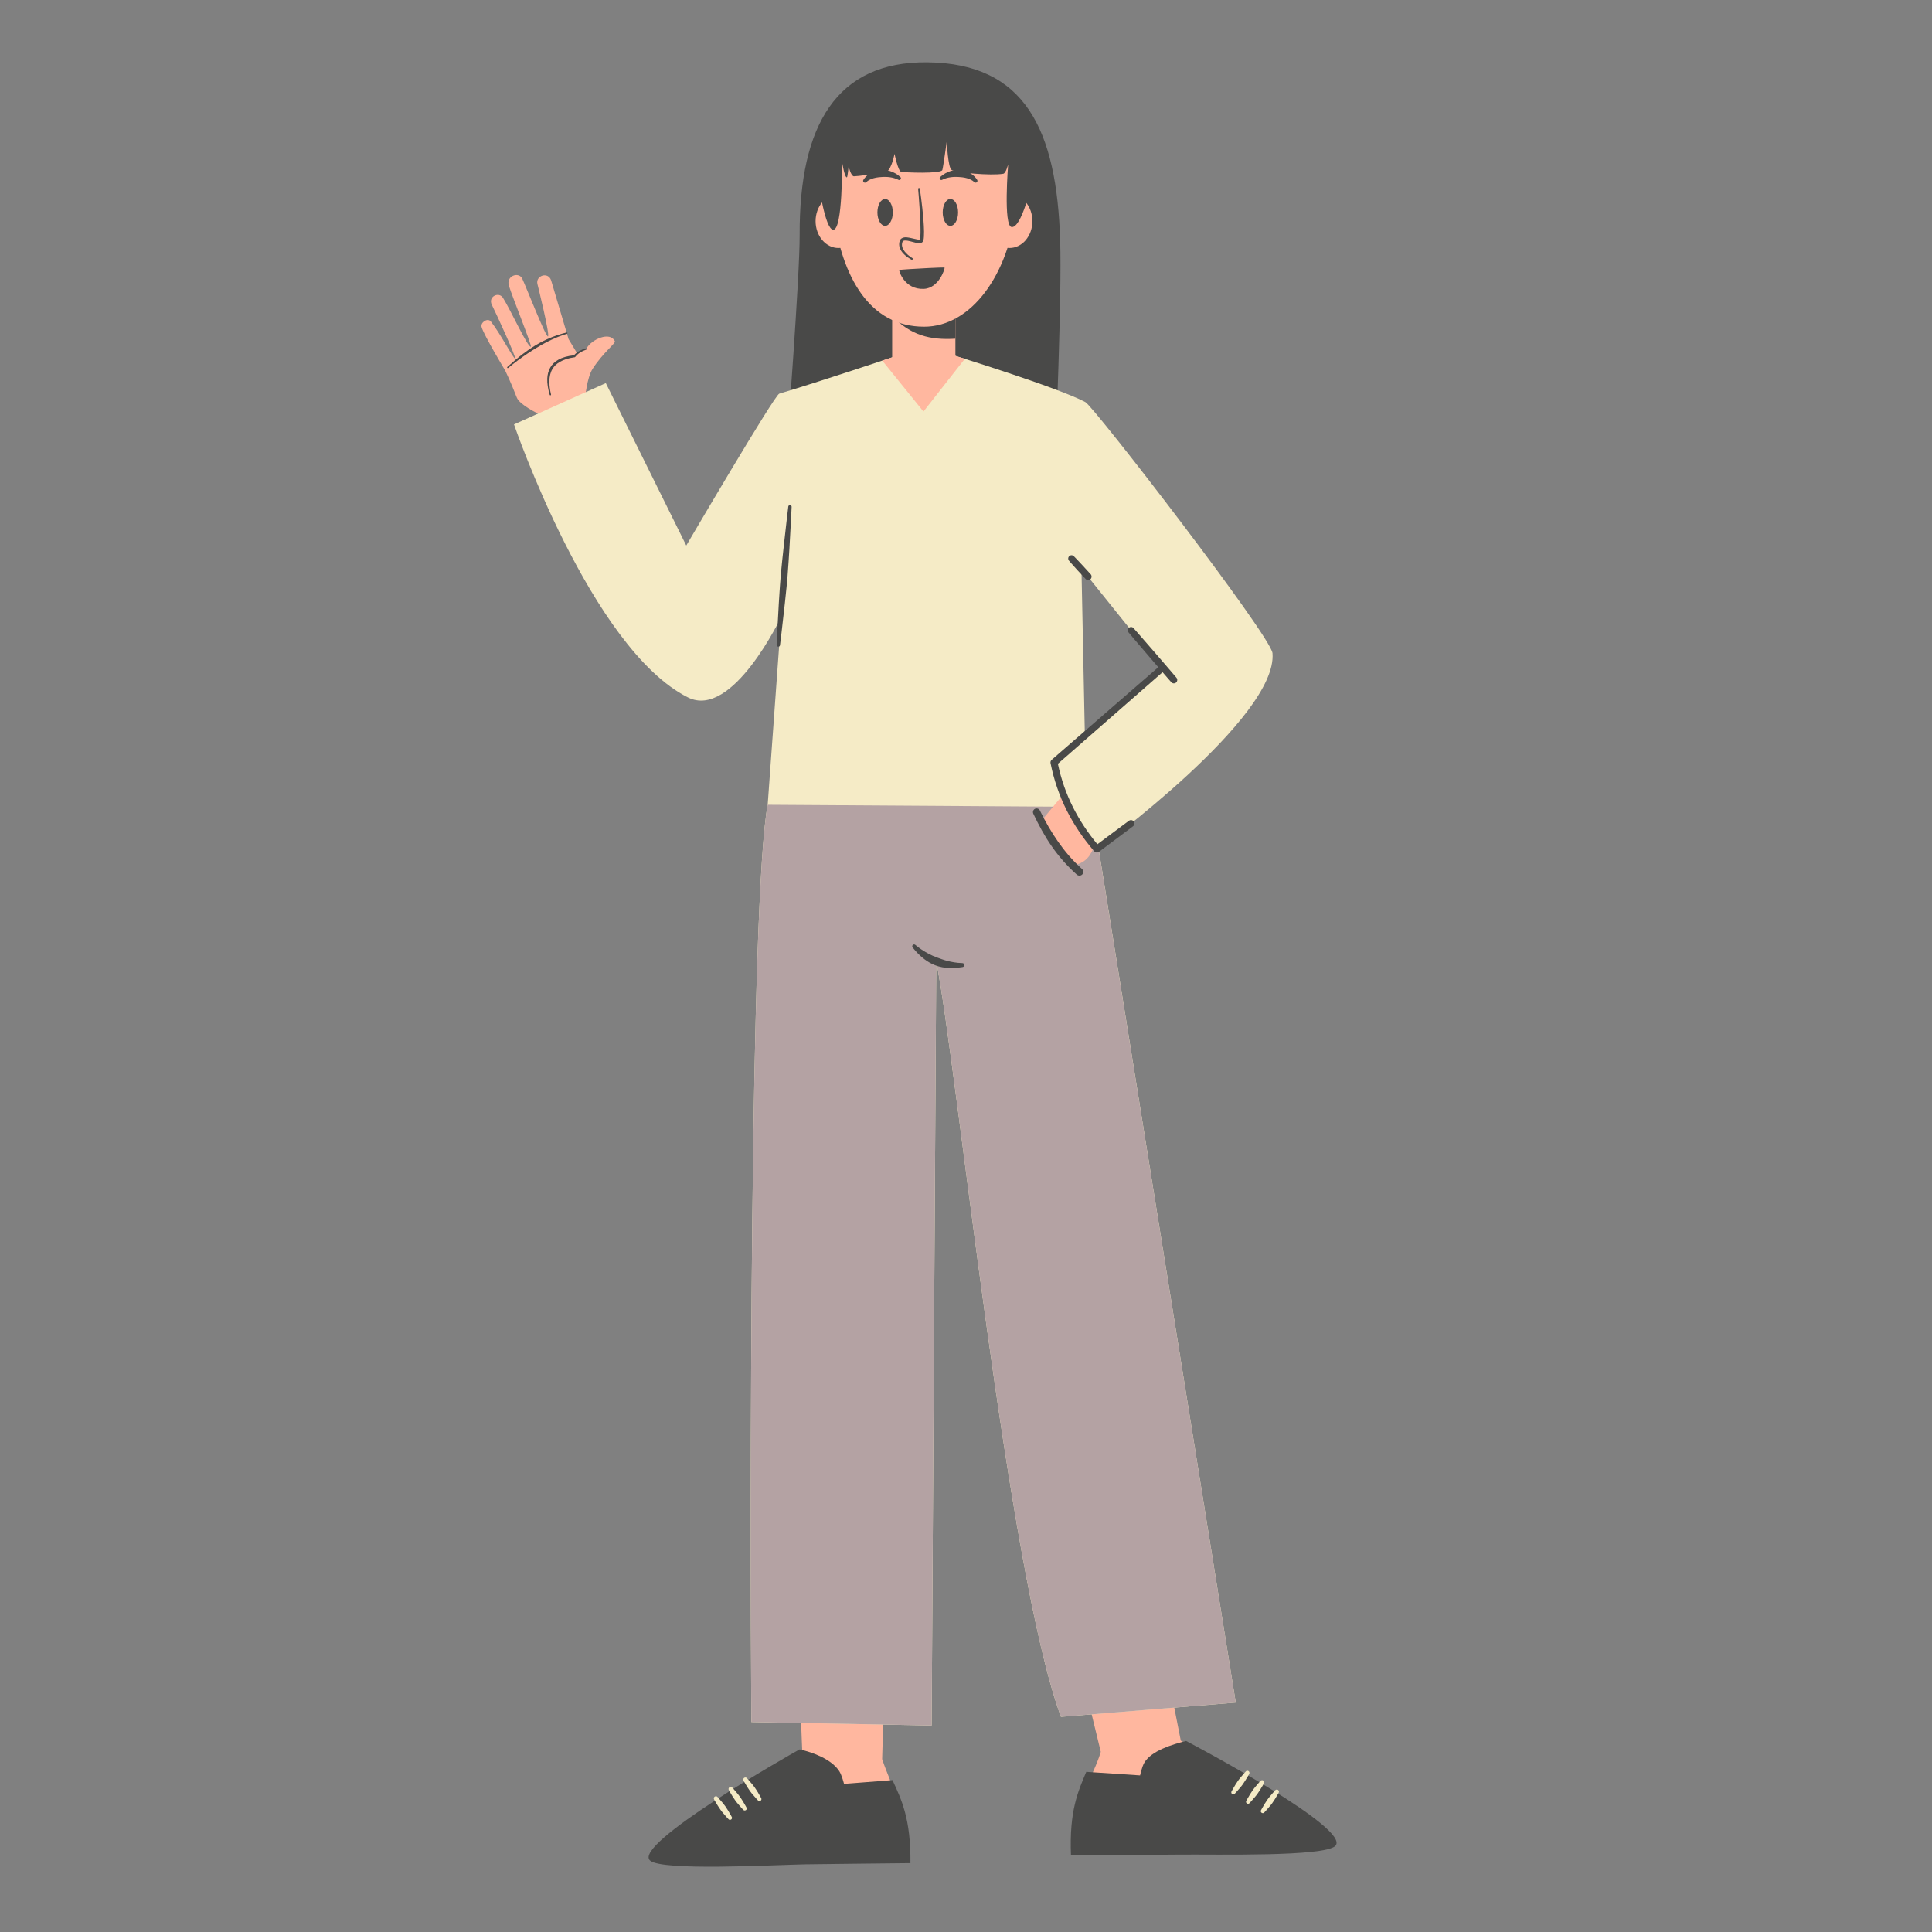 <svg xmlns="http://www.w3.org/2000/svg" xmlns:xlink="http://www.w3.org/1999/xlink" width="480" zoomAndPan="magnify" viewBox="0 0 360 360" height="480" preserveAspectRatio="xMidYMid meet" version="1.0"><rect x="0" y="0" width="360" height="360" fill="#808080" stroke="none"/><defs><clipPath id="bbeb66951c"><path d="M 146 11.324 L 198 11.324 L 198 84 L 146 84 Z M 146 11.324 " clip-rule="nonzero"/></clipPath></defs><path fill="#ffb79f" d="M 148.797 309.02 L 149.48 326.227 C 149.48 326.227 119.559 342.562 122.848 345.668 C 124.93 347.629 143.688 346.406 149.973 346.27 C 151.773 346.227 168.016 345.801 168.016 345.801 C 168.113 334.961 166.199 333.234 164.375 327.789 L 164.93 308.672 Z M 148.797 309.02 " fill-opacity="1" fill-rule="evenodd"/><path fill="#494948" d="M 148.988 325.977 C 151.559 326.527 154.988 327.867 156.387 330.039 C 156.887 330.82 157.27 332.402 157.27 332.402 L 166.301 331.699 C 167.973 335.34 169.727 338.883 169.645 347.168 C 169.645 347.168 151.914 347.352 150.039 347.391 C 143.488 347.535 123.285 348.641 121.121 346.68 C 117.812 343.68 147 327.066 148.988 325.977 Z M 148.988 325.977 " fill-opacity="1" fill-rule="evenodd"/><g clip-path="url(#bbeb66951c)"><path fill="#494948" d="M 197.547 44.816 C 197.871 55.262 196.676 83.23 196.676 83.23 L 146.578 83.484 C 146.578 83.484 149.039 51.465 149.004 43.785 C 148.914 23.336 155.867 11.434 172.801 11.613 C 191.109 11.805 196.906 24.273 197.547 44.816 Z M 197.547 44.816 " fill-opacity="1" fill-rule="evenodd"/></g><path fill="#f5ebc6" d="M 133.082 335.344 C 133.082 335.344 133.367 335.855 133.766 336.496 C 133.93 336.746 134.09 336.996 134.266 337.246 C 134.441 337.496 134.641 337.734 134.828 337.945 C 135.312 338.531 135.727 338.957 135.727 338.957 C 135.836 339.121 136.074 339.156 136.25 339.031 C 136.41 338.922 136.449 338.684 136.324 338.508 C 136.324 338.508 136.051 337.996 135.652 337.344 C 135.5 337.105 135.34 336.844 135.164 336.594 C 134.988 336.344 134.789 336.105 134.617 335.895 C 134.129 335.309 133.73 334.871 133.73 334.871 C 133.605 334.695 133.355 334.656 133.168 334.781 C 132.992 334.918 132.957 335.156 133.082 335.344 Z M 133.082 335.344 " fill-opacity="1" fill-rule="evenodd"/><path fill="#f5ebc6" d="M 135.828 333.598 C 135.828 333.598 136.113 334.109 136.512 334.75 C 136.676 335 136.836 335.25 137.012 335.5 C 137.188 335.75 137.387 335.988 137.574 336.199 C 138.059 336.785 138.473 337.211 138.473 337.211 C 138.586 337.375 138.82 337.41 138.996 337.285 C 139.156 337.176 139.195 336.938 139.07 336.762 C 139.07 336.762 138.797 336.25 138.398 335.598 C 138.246 335.359 138.086 335.098 137.91 334.848 C 137.734 334.598 137.535 334.359 137.363 334.148 C 136.875 333.562 136.477 333.125 136.477 333.125 C 136.352 332.949 136.102 332.91 135.914 333.035 C 135.738 333.172 135.703 333.41 135.828 333.598 Z M 135.828 333.598 " fill-opacity="1" fill-rule="evenodd"/><path fill="#f5ebc6" d="M 138.566 331.844 C 138.566 331.844 138.855 332.355 139.254 332.996 C 139.414 333.246 139.578 333.496 139.75 333.746 C 139.926 333.996 140.125 334.23 140.312 334.445 C 140.801 335.031 141.211 335.457 141.211 335.457 C 141.324 335.621 141.559 335.656 141.734 335.531 C 141.898 335.422 141.934 335.184 141.809 335.008 C 141.809 335.008 141.535 334.496 141.137 333.844 C 140.988 333.605 140.824 333.344 140.648 333.094 C 140.477 332.844 140.277 332.605 140.102 332.395 C 139.613 331.809 139.215 331.371 139.215 331.371 C 139.09 331.195 138.84 331.156 138.652 331.281 C 138.48 331.418 138.441 331.656 138.566 331.844 Z M 138.566 331.844 " fill-opacity="1" fill-rule="evenodd"/><path fill="#ffb79f" d="M 216.785 307.887 L 220.023 324.352 C 220.023 324.352 250.145 340.031 246.953 343.238 C 244.934 345.262 226.773 344.266 220.488 344.328 C 218.688 344.34 201.188 344.207 201.188 344.207 C 200.758 333.371 203.453 331.934 205.113 326.434 L 200.648 308.039 Z M 216.785 307.887 " fill-opacity="1" fill-rule="evenodd"/><path fill="#494948" d="M 221.012 324.406 C 218.477 325.035 214.562 326.219 213.238 328.434 C 212.766 329.227 212.438 330.824 212.438 330.824 L 202.41 330.16 C 200.855 333.852 199.227 337.449 199.559 345.727 C 199.559 345.727 218.219 345.598 220.086 345.578 C 226.602 345.52 246.715 346 248.805 343.973 C 252.004 340.871 223.023 325.434 221.012 324.406 Z M 221.012 324.406 " fill-opacity="1" fill-rule="evenodd"/><path fill="#f5ebc6" d="M 238.242 334.094 C 238.242 334.094 237.957 334.605 237.559 335.246 C 237.395 335.496 237.234 335.746 237.059 335.996 C 236.883 336.246 236.684 336.48 236.496 336.695 C 236.012 337.281 235.598 337.707 235.598 337.707 C 235.484 337.871 235.25 337.906 235.074 337.781 C 234.914 337.668 234.875 337.434 235 337.258 C 235 337.258 235.273 336.746 235.672 336.094 C 235.824 335.855 235.984 335.594 236.16 335.344 C 236.336 335.094 236.535 334.855 236.707 334.645 C 237.195 334.055 237.594 333.617 237.594 333.617 C 237.719 333.445 237.969 333.406 238.156 333.531 C 238.332 333.668 238.367 333.906 238.242 334.094 Z M 238.242 334.094 " fill-opacity="1" fill-rule="evenodd"/><path fill="#f5ebc6" d="M 235.496 332.348 C 235.496 332.348 235.211 332.859 234.809 333.5 C 234.648 333.75 234.484 334 234.312 334.25 C 234.137 334.5 233.938 334.734 233.75 334.949 C 233.266 335.535 232.852 335.961 232.852 335.961 C 232.738 336.125 232.504 336.16 232.328 336.035 C 232.164 335.922 232.129 335.688 232.254 335.512 C 232.254 335.512 232.527 335 232.926 334.348 C 233.078 334.109 233.238 333.848 233.414 333.598 C 233.59 333.348 233.789 333.109 233.961 332.898 C 234.449 332.309 234.848 331.871 234.848 331.871 C 234.973 331.699 235.223 331.66 235.41 331.785 C 235.582 331.922 235.621 332.16 235.496 332.348 Z M 235.496 332.348 " fill-opacity="1" fill-rule="evenodd"/><path fill="#f5ebc6" d="M 232.75 330.594 C 232.75 330.594 232.465 331.105 232.062 331.746 C 231.902 331.996 231.738 332.246 231.566 332.496 C 231.391 332.746 231.191 332.98 231.004 333.195 C 230.516 333.781 230.105 334.207 230.105 334.207 C 229.992 334.371 229.758 334.406 229.582 334.281 C 229.418 334.168 229.383 333.934 229.508 333.758 C 229.508 333.758 229.781 333.246 230.18 332.594 C 230.328 332.355 230.492 332.094 230.668 331.844 C 230.84 331.594 231.039 331.355 231.215 331.145 C 231.703 330.559 232.102 330.121 232.102 330.121 C 232.227 329.945 232.477 329.906 232.664 330.031 C 232.836 330.168 232.875 330.406 232.75 330.594 Z M 232.75 330.594 " fill-opacity="1" fill-rule="evenodd"/><path fill="#ffb79f" d="M 103.324 85.164 L 100.336 77.102 C 100.336 77.102 96.832 75.48 96.289 74.066 C 95.18 71.184 94.125 69.031 94.125 69.031 C 94.125 69.031 90.141 62.43 89.734 60.93 C 89.5 60.066 90.875 59.16 91.469 59.914 C 93.277 62.211 95.699 66.941 95.969 66.773 C 96.215 66.613 92.672 58.883 91.641 56.789 C 90.898 55.277 92.945 54.266 93.723 55.5 C 95.156 57.777 98.363 64.828 98.914 64.598 C 99.184 64.488 95.484 55.395 94.824 53.238 C 94.254 51.379 96.688 50.562 97.324 51.949 C 98.152 53.754 101.699 62.816 102.098 62.688 C 102.543 62.543 100.145 52.945 100.145 52.945 C 99.746 51.363 102.133 50.555 102.691 52.238 L 105.945 63.195 L 107.52 65.809 C 107.852 65.559 108.719 65.16 109.266 64.961 C 110.219 63.203 113.672 61.711 114.566 63.57 C 114.762 63.973 112.355 65.707 110.426 68.723 C 109.344 70.41 109.039 74.16 109.039 74.16 L 111.891 82.219 Z M 103.324 85.164 " fill-opacity="1" fill-rule="evenodd"/><path fill="#494948" d="M 94.695 68.562 C 95.898 67.566 97.133 66.648 98.387 65.816 C 98.898 65.473 99.414 65.148 99.934 64.836 C 100.285 64.625 100.637 64.418 100.988 64.219 C 101.586 63.887 102.188 63.574 102.797 63.289 C 103.723 62.859 104.672 62.488 105.648 62.195 C 105.715 62.18 105.754 62.109 105.738 62.043 C 105.719 61.973 105.648 61.934 105.582 61.953 C 104.324 62.258 103.102 62.68 101.918 63.219 C 101.449 63.434 100.984 63.664 100.527 63.914 C 100.227 64.078 99.926 64.25 99.633 64.434 C 98.906 64.879 98.195 65.371 97.5 65.895 C 96.484 66.656 95.504 67.496 94.535 68.379 C 94.488 68.422 94.48 68.5 94.523 68.547 C 94.566 68.598 94.645 68.605 94.695 68.562 Z M 94.695 68.562 " fill-opacity="1" fill-rule="evenodd"/><path fill="#494948" d="M 109.188 64.91 C 108.727 65.035 108.312 65.199 107.945 65.402 C 107.555 65.625 107.223 65.891 106.945 66.203 C 105.742 66.328 104.781 66.605 104.039 67.027 C 103.359 67.41 102.859 67.91 102.523 68.504 C 102.188 69.094 102.012 69.777 101.977 70.535 C 101.938 71.441 102.102 72.461 102.43 73.574 C 102.449 73.641 102.516 73.684 102.586 73.664 C 102.652 73.645 102.691 73.578 102.676 73.508 C 102.461 72.621 102.355 71.797 102.363 71.051 C 102.375 70.168 102.555 69.398 102.941 68.75 C 103.25 68.234 103.691 67.801 104.285 67.453 C 104.988 67.035 105.902 66.73 107.062 66.574 C 107.109 66.566 107.156 66.543 107.188 66.504 C 107.434 66.184 107.738 65.906 108.105 65.676 C 108.441 65.465 108.828 65.285 109.258 65.141 C 109.32 65.121 109.355 65.055 109.336 64.988 C 109.32 64.926 109.25 64.891 109.188 64.91 Z M 109.188 64.91 " fill-opacity="1" fill-rule="evenodd"/><path fill="#f5ebc6" d="M 172.547 65.758 L 166.535 66.48 C 166.535 66.48 153.148 70.992 145.203 73.355 C 144.305 73.621 127.875 101.652 127.875 101.652 L 112.883 71.387 L 95.777 79.086 C 95.777 79.086 110.102 120.895 128.199 129.957 C 136.508 134.109 145.578 114.906 145.578 114.906 L 143.047 149.961 C 139.738 167.176 139.727 281.836 140 320.879 L 173.594 321.52 L 174.457 179.141 C 178.422 199.207 187.668 292.801 197.695 319.906 L 230.266 317.254 L 204.707 158.125 C 204.707 158.125 238.086 133.734 237.113 121.719 C 236.852 118.555 203.859 75.781 202.238 74.922 C 197.07 72.18 177.625 66.188 177.625 66.188 Z M 201.512 105.941 L 202.137 136.57 L 216.48 124.57 Z M 201.512 105.941 " fill-opacity="1" fill-rule="evenodd"/><path fill="#ffb79f" d="M 166.242 52.367 L 178.027 52.367 L 178.027 67.605 L 166.242 67.605 Z M 166.242 52.367 " fill-opacity="1" fill-rule="evenodd"/><path fill="#494948" d="M 166.238 58.891 C 169.684 62.445 173.223 63.406 178.027 63.113 L 178.027 56.281 L 166.238 57.531 Z M 166.238 58.891 " fill-opacity="1" fill-rule="evenodd"/><path fill="#ffb79f" d="M 164.402 67.199 L 172.074 76.688 L 179.781 66.863 C 178.434 66.438 177.625 66.188 177.625 66.188 L 172.547 65.762 L 166.535 66.488 C 166.535 66.488 165.723 66.75 164.402 67.199 Z M 164.402 67.199 " fill-opacity="1" fill-rule="evenodd"/><path fill="#b4a2a3" d="M 143.047 149.961 C 143.047 149.961 199.145 150.324 199.145 150.324 L 203.809 157.715 L 204.805 158.789 L 230.266 317.254 L 197.695 319.906 C 187.668 292.801 178.422 199.207 174.457 179.141 L 173.594 321.52 L 140 320.879 C 139.727 281.836 139.738 167.176 143.047 149.961 Z M 143.047 149.961 " fill-opacity="1" fill-rule="evenodd"/><path fill="#ffb79f" d="M 197.77 148.449 L 194.152 152.824 L 200.141 161.203 C 201.801 160.902 203.047 159.914 203.758 157.949 Z M 197.77 148.449 " fill-opacity="1" fill-rule="evenodd"/><path fill="#494948" d="M 192.543 151.625 C 193.543 153.738 194.652 155.801 195.988 157.715 C 197.309 159.613 198.855 161.375 200.664 162.988 C 200.965 163.238 201.414 163.215 201.676 162.926 C 201.926 162.625 201.898 162.176 201.613 161.914 C 199.891 160.375 198.445 158.676 197.184 156.875 C 195.875 155.027 194.766 153.062 193.766 151.023 C 193.605 150.688 193.203 150.551 192.855 150.711 C 192.52 150.875 192.383 151.273 192.543 151.625 Z M 192.543 151.625 " fill-opacity="1" fill-rule="evenodd"/><path fill="#494948" d="M 216.082 124.105 L 195.973 141.574 C 195.785 141.734 195.711 141.973 195.75 142.199 C 196.375 145.324 197.383 148.238 198.742 150.961 C 200.117 153.699 201.848 156.25 203.895 158.625 C 204.109 158.891 204.496 158.926 204.77 158.727 L 211.129 153.961 C 211.406 153.75 211.469 153.352 211.254 153.062 C 211.043 152.789 210.645 152.727 210.355 152.938 L 204.48 157.312 C 202.684 155.152 201.152 152.836 199.914 150.375 C 198.656 147.863 197.719 145.188 197.121 142.324 C 197.121 142.324 216.883 125.031 216.883 125.031 C 217.145 124.809 217.168 124.418 216.945 124.168 C 216.719 123.906 216.332 123.883 216.082 124.105 Z M 216.082 124.105 " fill-opacity="1" fill-rule="evenodd"/><path fill="#494948" d="M 210.293 117.844 C 210.293 117.844 212.254 120.184 214.25 122.496 C 216.234 124.82 218.242 127.109 218.242 127.109 C 218.477 127.383 218.879 127.406 219.141 127.184 C 219.414 126.945 219.438 126.547 219.215 126.281 C 219.215 126.281 217.23 123.945 215.234 121.645 C 213.238 119.332 211.219 117.043 211.219 117.043 C 211.008 116.793 210.621 116.758 210.355 116.98 C 210.094 117.207 210.07 117.594 210.293 117.844 Z M 210.293 117.844 " fill-opacity="1" fill-rule="evenodd"/><path fill="#494948" d="M 199.207 104.496 C 199.207 104.496 199.953 105.359 200.727 106.207 C 201.5 107.059 202.285 107.883 202.285 107.883 C 202.535 108.133 202.934 108.16 203.199 107.922 C 203.445 107.672 203.473 107.27 203.234 107.008 C 203.234 107.008 202.473 106.156 201.688 105.32 C 200.914 104.469 200.105 103.656 200.105 103.656 C 199.879 103.406 199.492 103.395 199.242 103.621 C 198.992 103.859 198.98 104.246 199.207 104.496 Z M 199.207 104.496 " fill-opacity="1" fill-rule="evenodd"/><path fill="#494948" d="M 170.082 176.582 C 170.742 177.406 171.465 178.156 172.301 178.77 C 172.863 179.195 173.488 179.547 174.148 179.82 C 174.41 179.934 174.684 180.02 174.957 180.094 C 175.359 180.207 175.781 180.281 176.219 180.332 C 177.191 180.434 178.215 180.383 179.336 180.207 C 179.535 180.195 179.699 180.02 179.688 179.809 C 179.676 179.609 179.5 179.445 179.285 179.457 C 178.25 179.434 177.316 179.258 176.441 179.031 C 176.082 178.934 175.73 178.82 175.383 178.695 C 175.145 178.621 174.91 178.531 174.684 178.445 C 174.086 178.234 173.523 177.984 172.977 177.695 C 172.141 177.234 171.328 176.719 170.578 176.082 C 170.441 175.945 170.219 175.945 170.082 176.082 C 169.945 176.219 169.945 176.445 170.082 176.582 Z M 170.082 176.582 " fill-opacity="1" fill-rule="evenodd"/><path fill="#494948" d="M 146.887 94.391 C 146.887 94.391 146.473 97.777 146.004 102.105 C 145.82 103.73 145.641 105.484 145.48 107.242 C 145.426 107.938 145.375 108.625 145.32 109.312 C 145.242 110.371 145.18 111.406 145.121 112.406 C 144.863 116.738 144.711 120.152 144.711 120.152 C 144.691 120.328 144.828 120.48 145.004 120.496 C 145.176 120.512 145.34 120.379 145.344 120.203 C 145.344 120.203 145.773 116.816 146.238 112.504 C 146.348 111.508 146.461 110.477 146.562 109.406 C 146.629 108.734 146.695 108.039 146.75 107.352 C 146.883 105.594 147.004 103.82 147.098 102.199 C 147.355 97.852 147.508 94.449 147.508 94.449 C 147.512 94.273 147.391 94.125 147.227 94.109 C 147.055 94.105 146.902 94.227 146.887 94.391 Z M 146.887 94.391 " fill-opacity="1" fill-rule="evenodd"/><path fill="#ffb79f" d="M 160.5 41.207 C 160.5 41.535 160.473 41.859 160.418 42.184 C 160.363 42.504 160.285 42.816 160.176 43.121 C 160.07 43.426 159.938 43.715 159.781 43.988 C 159.625 44.262 159.449 44.512 159.25 44.746 C 159.055 44.977 158.84 45.188 158.605 45.367 C 158.371 45.551 158.125 45.703 157.867 45.832 C 157.609 45.957 157.344 46.051 157.066 46.117 C 156.793 46.18 156.516 46.211 156.238 46.211 C 155.957 46.211 155.68 46.18 155.406 46.117 C 155.129 46.051 154.863 45.957 154.605 45.832 C 154.348 45.703 154.102 45.551 153.867 45.367 C 153.633 45.188 153.418 44.977 153.223 44.746 C 153.023 44.512 152.848 44.262 152.691 43.988 C 152.535 43.715 152.402 43.426 152.297 43.121 C 152.188 42.816 152.109 42.504 152.055 42.184 C 152 41.859 151.973 41.535 151.973 41.207 C 151.973 40.879 152 40.551 152.055 40.23 C 152.109 39.906 152.191 39.594 152.297 39.293 C 152.402 38.988 152.535 38.699 152.691 38.426 C 152.848 38.152 153.023 37.898 153.223 37.668 C 153.418 37.434 153.633 37.227 153.867 37.043 C 154.102 36.863 154.348 36.707 154.605 36.582 C 154.863 36.457 155.129 36.363 155.406 36.297 C 155.68 36.234 155.957 36.203 156.238 36.203 C 156.516 36.203 156.793 36.234 157.066 36.297 C 157.344 36.363 157.609 36.457 157.867 36.582 C 158.125 36.707 158.371 36.863 158.605 37.043 C 158.84 37.227 159.055 37.434 159.25 37.668 C 159.449 37.898 159.625 38.152 159.781 38.426 C 159.938 38.699 160.07 38.988 160.176 39.289 C 160.285 39.594 160.363 39.906 160.418 40.23 C 160.473 40.551 160.5 40.879 160.5 41.207 Z M 160.5 41.207 " fill-opacity="1" fill-rule="nonzero"/><path fill="#ffb79f" d="M 192.371 41.207 C 192.371 41.535 192.344 41.859 192.289 42.184 C 192.234 42.504 192.156 42.816 192.047 43.121 C 191.941 43.426 191.809 43.715 191.652 43.988 C 191.496 44.262 191.32 44.512 191.125 44.746 C 190.926 44.977 190.711 45.188 190.477 45.367 C 190.242 45.551 190 45.703 189.738 45.832 C 189.48 45.957 189.215 46.051 188.941 46.117 C 188.664 46.18 188.387 46.211 188.109 46.211 C 187.828 46.211 187.551 46.18 187.277 46.117 C 187 46.051 186.734 45.957 186.477 45.832 C 186.219 45.703 185.973 45.551 185.738 45.367 C 185.508 45.188 185.289 44.977 185.094 44.746 C 184.895 44.512 184.719 44.262 184.562 43.988 C 184.406 43.715 184.273 43.426 184.168 43.121 C 184.062 42.816 183.98 42.504 183.926 42.184 C 183.871 41.859 183.844 41.535 183.844 41.207 C 183.844 40.879 183.871 40.551 183.926 40.23 C 183.98 39.906 184.062 39.594 184.168 39.293 C 184.273 38.988 184.406 38.699 184.562 38.426 C 184.719 38.152 184.895 37.898 185.094 37.668 C 185.289 37.434 185.508 37.227 185.738 37.043 C 185.973 36.863 186.219 36.707 186.477 36.582 C 186.734 36.457 187 36.363 187.277 36.297 C 187.551 36.234 187.828 36.203 188.109 36.203 C 188.387 36.203 188.664 36.234 188.941 36.297 C 189.215 36.363 189.48 36.457 189.738 36.582 C 190 36.707 190.242 36.863 190.477 37.043 C 190.711 37.227 190.926 37.434 191.125 37.668 C 191.32 37.898 191.496 38.152 191.652 38.426 C 191.809 38.699 191.941 38.988 192.047 39.289 C 192.156 39.594 192.234 39.906 192.289 40.23 C 192.344 40.551 192.371 40.879 192.371 41.207 Z M 192.371 41.207 " fill-opacity="1" fill-rule="nonzero"/><path fill="#ffb79f" d="M 173.074 20.48 C 183.262 20.48 191.246 21.438 189.289 38.93 C 187.922 51.105 181.016 60.875 172.203 60.875 C 162.016 60.875 156.887 51.684 155.23 39.543 C 152.738 21.242 162.887 20.48 173.074 20.48 Z M 173.074 20.48 " fill-opacity="1" fill-rule="evenodd"/><path fill="#494948" d="M 167.562 50.305 C 167.457 50.402 168.508 53.977 172.125 53.828 C 175 53.715 176.113 49.965 176.004 49.863 C 175.961 49.82 174.637 49.867 173.047 49.945 C 170.641 50.062 167.629 50.25 167.562 50.305 Z M 167.562 50.305 " fill-opacity="1" fill-rule="evenodd"/><path fill="#494948" d="M 166.363 39.578 C 166.363 39.91 166.324 40.23 166.254 40.535 C 166.18 40.844 166.074 41.113 165.941 41.348 C 165.809 41.582 165.652 41.766 165.477 41.891 C 165.301 42.02 165.117 42.082 164.926 42.082 C 164.738 42.082 164.555 42.02 164.379 41.891 C 164.203 41.766 164.047 41.582 163.914 41.348 C 163.777 41.113 163.676 40.844 163.602 40.535 C 163.531 40.23 163.492 39.91 163.492 39.578 C 163.492 39.246 163.531 38.926 163.602 38.621 C 163.676 38.312 163.777 38.043 163.914 37.809 C 164.047 37.574 164.203 37.395 164.379 37.266 C 164.555 37.141 164.738 37.074 164.926 37.074 C 165.117 37.074 165.301 37.141 165.477 37.266 C 165.652 37.395 165.809 37.574 165.941 37.809 C 166.074 38.043 166.18 38.312 166.254 38.621 C 166.324 38.926 166.363 39.246 166.363 39.578 Z M 166.363 39.578 " fill-opacity="1" fill-rule="nonzero"/><path fill="#494948" d="M 178.527 39.578 C 178.527 39.91 178.492 40.23 178.418 40.535 C 178.348 40.844 178.242 41.113 178.109 41.348 C 177.973 41.582 177.816 41.766 177.641 41.891 C 177.465 42.02 177.285 42.082 177.094 42.082 C 176.902 42.082 176.719 42.02 176.543 41.891 C 176.367 41.766 176.215 41.582 176.078 41.348 C 175.945 41.113 175.84 40.844 175.77 40.535 C 175.695 40.23 175.66 39.91 175.66 39.578 C 175.66 39.246 175.695 38.926 175.77 38.621 C 175.84 38.312 175.945 38.043 176.078 37.809 C 176.215 37.574 176.367 37.395 176.543 37.266 C 176.719 37.141 176.902 37.074 177.094 37.074 C 177.285 37.074 177.465 37.141 177.641 37.266 C 177.816 37.395 177.973 37.574 178.109 37.809 C 178.242 38.043 178.348 38.312 178.418 38.621 C 178.492 38.926 178.527 39.246 178.527 39.578 Z M 178.527 39.578 " fill-opacity="1" fill-rule="nonzero"/><path fill="#494948" d="M 175.594 33.488 C 176.078 33.242 176.594 33.109 177.129 33.027 C 177.387 32.988 177.645 32.973 177.906 32.965 C 178.164 32.953 178.422 32.969 178.676 32.984 C 178.879 32.996 179.082 33.012 179.281 33.035 C 179.59 33.074 179.891 33.121 180.176 33.207 C 180.688 33.363 181.156 33.566 181.539 33.918 C 181.66 34.059 181.871 34.078 182.016 33.957 C 182.16 33.836 182.176 33.625 182.059 33.477 C 181.633 32.824 181.008 32.328 180.262 31.992 C 179.98 31.867 179.676 31.773 179.363 31.707 C 179.16 31.672 178.949 31.645 178.742 31.641 C 178.227 31.629 177.707 31.695 177.207 31.844 C 176.477 32.066 175.801 32.441 175.227 32.957 C 175.078 33.059 175.043 33.258 175.145 33.406 C 175.246 33.555 175.445 33.594 175.594 33.488 Z M 175.594 33.488 " fill-opacity="1" fill-rule="evenodd"/><path fill="#494948" d="M 167.738 32.957 C 167.164 32.441 166.488 32.066 165.758 31.844 C 165.258 31.695 164.734 31.629 164.223 31.641 C 164.016 31.645 163.805 31.672 163.602 31.707 C 163.289 31.773 162.984 31.867 162.699 31.992 C 161.957 32.328 161.332 32.824 160.906 33.477 C 160.785 33.625 160.805 33.836 160.949 33.957 C 161.094 34.078 161.305 34.059 161.426 33.918 C 161.805 33.566 162.277 33.363 162.789 33.207 C 163.074 33.121 163.375 33.074 163.684 33.035 C 163.883 33.012 164.086 32.996 164.289 32.984 C 164.543 32.969 164.801 32.953 165.059 32.965 C 165.32 32.973 165.578 32.988 165.836 33.027 C 166.371 33.109 166.887 33.242 167.371 33.488 C 167.516 33.594 167.719 33.555 167.82 33.406 C 167.922 33.258 167.887 33.059 167.738 32.957 Z M 167.738 32.957 " fill-opacity="1" fill-rule="evenodd"/><path fill="#494948" d="M 171.082 35.215 C 171.082 35.215 171.25 37.082 171.379 39.191 C 171.434 40.07 171.477 40.992 171.504 41.84 C 171.543 43.031 171.543 44.066 171.422 44.602 C 171.414 44.637 171.375 44.641 171.34 44.645 C 171.227 44.66 171.086 44.645 170.93 44.621 C 170.52 44.551 170.016 44.402 169.539 44.309 C 169.156 44.23 168.789 44.191 168.484 44.238 C 168.074 44.309 167.762 44.508 167.633 44.938 C 167.434 45.598 167.59 46.203 167.914 46.719 C 168.555 47.734 169.84 48.383 169.84 48.383 C 169.922 48.426 170.023 48.395 170.066 48.312 C 170.109 48.23 170.078 48.129 169.996 48.082 C 169.996 48.082 168.855 47.434 168.316 46.477 C 168.09 46.07 167.977 45.605 168.152 45.113 C 168.211 44.938 168.34 44.859 168.504 44.828 C 168.691 44.793 168.918 44.816 169.156 44.859 C 169.672 44.953 170.242 45.148 170.715 45.25 C 171.047 45.32 171.34 45.336 171.551 45.285 C 171.828 45.215 172.012 45.043 172.078 44.742 C 172.152 44.391 172.188 43.828 172.18 43.156 C 172.172 42.48 172.129 41.684 172.062 40.859 C 171.844 38.16 171.402 35.176 171.402 35.176 C 171.391 35.09 171.309 35.023 171.223 35.035 C 171.133 35.043 171.07 35.125 171.082 35.215 Z M 171.082 35.215 " fill-opacity="1" fill-rule="evenodd"/><path fill="#494948" d="M 152.512 33.93 L 155.457 24.492 L 161.32 17.203 L 172.309 14.59 L 186.918 20.641 L 192.168 34.43 C 192.168 34.43 190.359 42.445 188.516 42.309 C 186.918 42.184 187.855 30.629 187.855 30.629 C 187.855 30.629 187.43 32.305 186.941 32.379 C 184.637 32.77 178.074 32.18 177.289 31.641 C 176.652 31.191 176.402 26.43 176.402 26.43 C 176.402 26.43 175.742 31.23 175.59 31.68 C 175.328 32.43 168.43 32.141 167.906 32.016 C 167.332 31.867 166.684 28.668 166.684 28.668 C 166.684 28.668 166.16 31.418 165.273 31.93 C 164.652 32.281 159.273 32.895 159.086 32.855 C 158.516 32.742 158.125 30.969 158.125 30.969 C 158.125 30.969 157.941 33.004 157.816 33.043 C 157.391 33.168 156.906 30.191 156.906 30.191 C 156.906 30.191 157.055 42.871 155.258 42.809 C 153.711 42.758 152.512 33.93 152.512 33.93 Z M 152.512 33.93 " fill-opacity="1" fill-rule="evenodd"/></svg>
